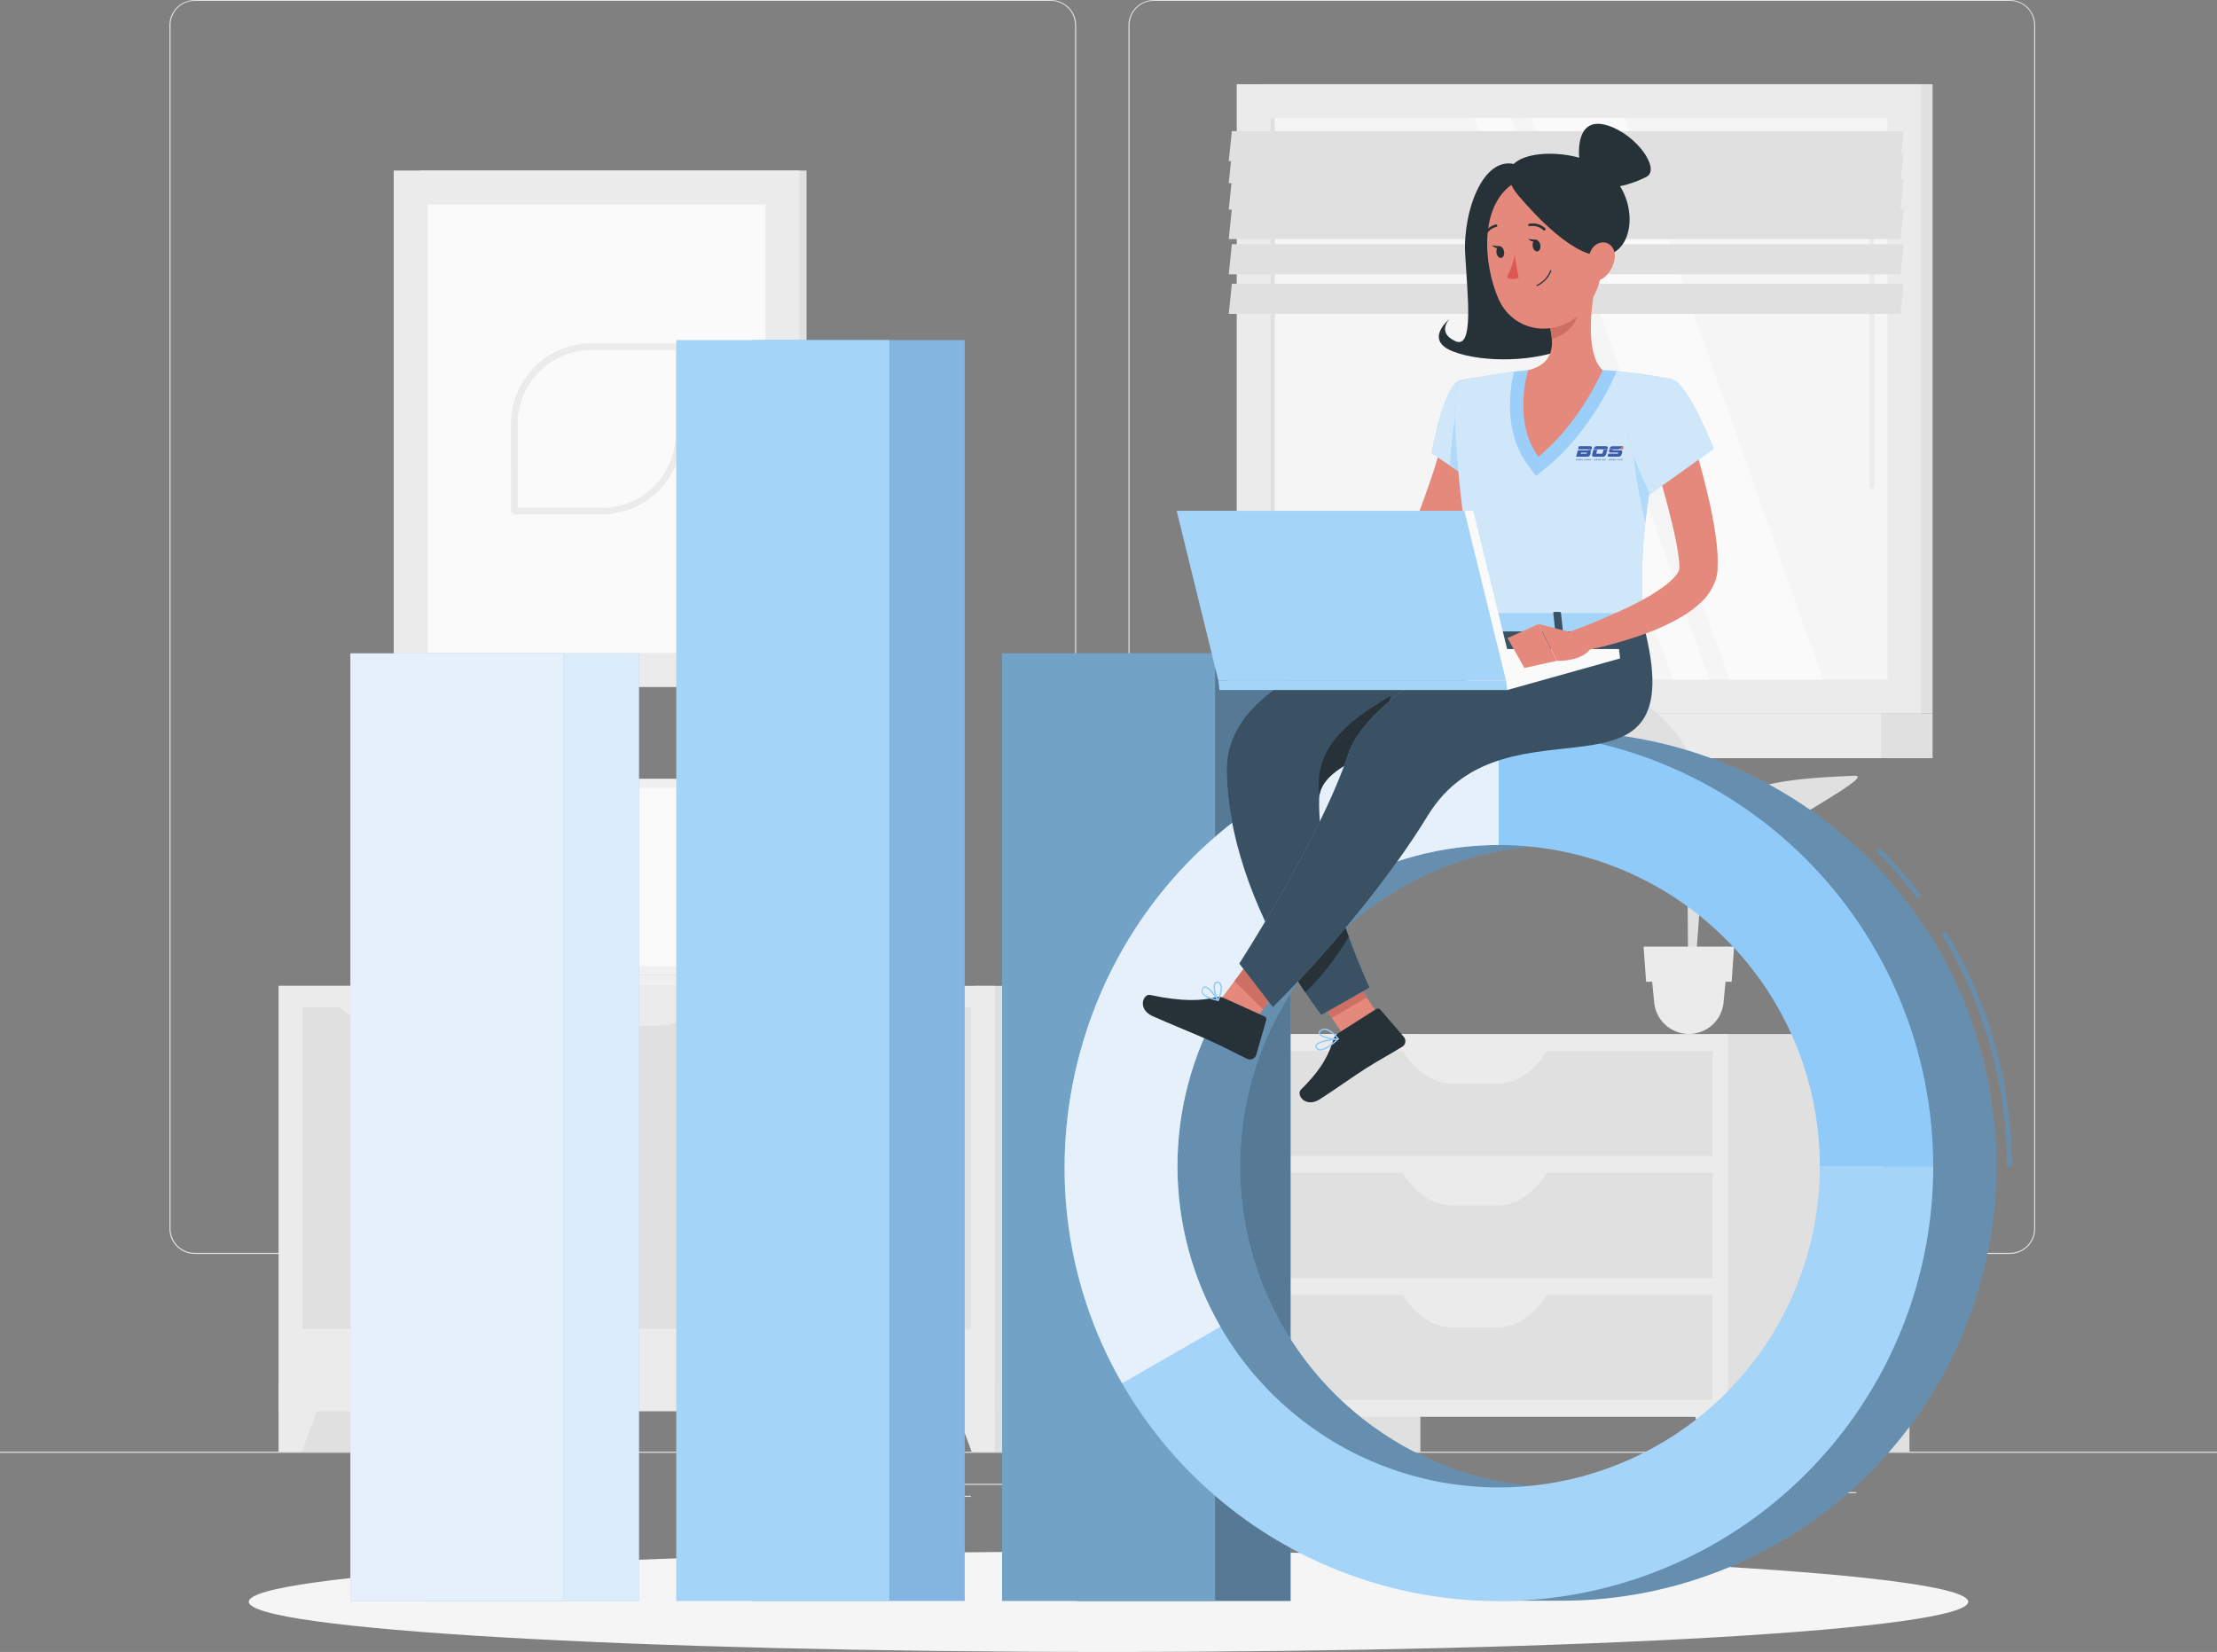 <svg width="467" height="348" viewBox="0 0 467 348" fill="none" xmlns="http://www.w3.org/2000/svg">
    <rect x="0" y="0" width="467" height="348" fill="#808080" stroke="none"/>
    <path d="M467 305.817H0V306.051H467V305.817Z" fill="#E0E0E0" />
    <path d="M112.93 316.55H100.601V316.783H112.93V316.55Z" fill="#E0E0E0" />
    <path d="M93.755 316.662H75.056V316.895H93.755V316.662Z" fill="#E0E0E0" />
    <path d="M204.537 315.092H155.978V315.326H204.537V315.092Z" fill="#E0E0E0" />
    <path d="M223.226 312.57H197.167V312.804H223.226V312.57Z" fill="#E0E0E0" />
    <path d="M374.001 319.959H313.198V320.193H374.001V319.959Z" fill="#E0E0E0" />
    <path d="M308.014 319.959H293.052V320.193H308.014V319.959Z" fill="#E0E0E0" />
    <path d="M391.037 314.317H364.297V314.55H391.037V314.317Z" fill="#E0E0E0" />
    <path
        d="M221.358 264.157H41.012C39.599 264.155 38.245 263.592 37.247 262.592C36.249 261.592 35.688 260.237 35.688 258.824V5.287C35.7 3.882 36.266 2.539 37.263 1.549C38.26 0.559 39.607 0.002 41.012 0H221.358C222.772 0 224.129 0.562 225.129 1.562C226.129 2.562 226.691 3.919 226.691 5.334V258.824C226.691 260.238 226.129 261.595 225.129 262.595C224.129 263.595 222.772 264.157 221.358 264.157ZM41.012 0.187C39.661 0.189 38.366 0.728 37.412 1.684C36.458 2.64 35.922 3.936 35.922 5.287V258.824C35.922 260.175 36.458 261.47 37.412 262.427C38.366 263.383 39.661 263.921 41.012 263.924H221.358C222.71 263.921 224.005 263.383 224.961 262.427C225.917 261.471 226.455 260.175 226.458 258.824V5.287C226.455 3.935 225.917 2.639 224.961 1.683C224.005 0.727 222.71 0.189 221.358 0.187H41.012Z"
        fill="#E0E0E0" />
    <path
        d="M423.391 264.157H243.036C241.622 264.155 240.267 263.592 239.267 262.592C238.268 261.593 237.705 260.237 237.703 258.824V5.287C237.717 3.881 238.285 2.538 239.284 1.548C240.282 0.559 241.63 0.002 243.036 0H423.391C424.794 0.005 426.139 0.563 427.134 1.552C428.129 2.542 428.693 3.884 428.706 5.287V258.824C428.706 260.235 428.146 261.589 427.15 262.588C426.154 263.588 424.802 264.152 423.391 264.157ZM243.036 0.187C241.684 0.189 240.388 0.727 239.433 1.683C238.477 2.639 237.939 3.935 237.936 5.287V258.824C237.939 260.175 238.477 261.471 239.433 262.427C240.388 263.383 241.684 263.921 243.036 263.924H423.391C424.743 263.921 426.039 263.383 426.994 262.427C427.95 261.471 428.488 260.175 428.491 258.824V5.287C428.488 3.935 427.95 2.639 426.994 1.683C426.039 0.727 424.743 0.189 423.391 0.187H243.036Z"
        fill="#E0E0E0" />
    <path d="M58.712 305.817H84.397L84.397 207.683H58.712L58.712 305.817Z" fill="#E0E0E0" />
    <path d="M63.596 305.817H58.721V291.937H68.715L63.596 305.817Z" fill="#EBEBEB" />
    <path d="M205.284 305.817H230.969V207.683H205.284V305.817Z" fill="#E0E0E0" />
    <path d="M58.711 297.298H209.534V207.683H58.711V297.298Z" fill="#EBEBEB" />
    <path d="M159.817 212.222V279.943H204.527V212.222H159.817Z" fill="#E0E0E0" />
    <path
        d="M177.749 216.108H186.594C188.495 216.109 190.377 215.722 192.124 214.972C193.871 214.222 195.447 213.125 196.756 211.746H167.587C168.897 213.125 170.473 214.222 172.22 214.972C173.967 215.722 175.848 216.109 177.749 216.108Z"
        fill="#EBEBEB" />
    <path d="M111.772 212.222V279.943H156.483V212.222H111.772Z" fill="#E0E0E0" />
    <path
        d="M129.256 216.108H138.101C140.001 216.107 141.88 215.72 143.626 214.97C145.371 214.22 146.946 213.123 148.254 211.746H119.094C120.403 213.125 121.98 214.222 123.727 214.972C125.474 215.722 127.355 216.109 129.256 216.108Z"
        fill="#EBEBEB" />
    <path d="M63.727 212.232L63.727 279.952H108.438V212.232H63.727Z" fill="#E0E0E0" />
    <path
        d="M81.258 216.108H90.103C92.004 216.109 93.885 215.722 95.632 214.972C97.379 214.222 98.956 213.125 100.265 211.746H71.049C72.364 213.13 73.948 214.231 75.703 214.981C77.459 215.731 79.349 216.115 81.258 216.108Z"
        fill="#EBEBEB" />
    <path d="M204.668 305.817H209.544V291.937H199.55L204.668 305.817Z" fill="#EBEBEB" />
    <path d="M265.592 150.284L407.093 150.284V17.738L265.592 17.738V150.284Z" fill="#E0E0E0" />
    <path d="M260.511 150.284L404.72 150.284V17.738L260.511 17.738V150.284Z" fill="#EBEBEB" />
    <path d="M265.592 159.718L407.093 159.718V150.274L265.592 150.274V159.718Z" fill="#E0E0E0" />
    <path d="M252.049 159.718L396.259 159.718V150.274L252.049 150.274V159.718Z" fill="#EBEBEB" />
    <path d="M397.613 143.166V24.856L267.628 24.856V143.166H397.613Z" fill="#F5F5F5" />
    <path d="M383.996 143.166L342.237 24.856H322.529L364.288 143.166H383.996Z" fill="#FAFAFA" />
    <path
        d="M394.316 103.029C394.18 103.029 394.049 102.975 393.953 102.878C393.856 102.782 393.802 102.651 393.802 102.515V29.48C393.805 29.345 393.86 29.217 393.956 29.122C394.052 29.028 394.181 28.975 394.316 28.975C394.45 28.975 394.578 29.028 394.673 29.123C394.767 29.218 394.82 29.346 394.82 29.48V102.515C394.82 102.65 394.768 102.779 394.673 102.875C394.579 102.971 394.451 103.026 394.316 103.029Z"
        fill="#EBEBEB" />
    <path d="M360.048 143.166L318.289 24.856H310.611L352.361 143.166H360.048Z" fill="#FAFAFA" />
    <path d="M268.524 143.166V24.856H267.618V143.166H268.524Z" fill="#E0E0E0" />
    <path d="M258.83 33.954H400.331L400.985 27.621H259.484L258.83 33.954Z" fill="#E0E0E0" />
    <path d="M258.83 38.596H400.331L400.985 32.254H259.484L258.83 38.596Z" fill="#E0E0E0" />
    <path d="M258.83 44.163H400.331L400.985 37.821H259.484L258.83 44.163Z" fill="#E0E0E0" />
    <path d="M258.83 50.356H400.331L400.985 44.023H259.484L258.83 50.356Z" fill="#E0E0E0" />
    <path d="M258.83 57.782H400.331L400.985 51.44H259.484L258.83 57.782Z" fill="#E0E0E0" />
    <path d="M258.83 66.123H400.331L400.985 59.79H259.484L258.83 66.123Z" fill="#E0E0E0" />
    <path d="M257.317 305.817H299.198V217.827H257.317V305.817Z" fill="#E0E0E0" />
    <path d="M261.52 305.817H257.317V293.833H265.938L261.52 305.817Z" fill="#EBEBEB" />
    <path d="M360.337 305.817H402.218V217.827H360.337V305.817Z" fill="#E0E0E0" />
    <path d="M257.317 298.466H364.008V217.827H257.317V298.466Z" fill="#EBEBEB" />
    <path d="M260.577 243.514H360.739V221.395H260.577V243.514Z" fill="#E0E0E0" />
    <path
        d="M305.932 228.27H315.393C319.503 228.27 323.426 225.542 326.256 220.722H295.06C297.89 225.542 301.822 228.27 305.932 228.27Z"
        fill="#EBEBEB" />
    <path d="M359.795 305.817H364.008V293.833H355.377L359.795 305.817Z" fill="#EBEBEB" />
    <path d="M260.577 269.201H360.739V247.082H260.577V269.201Z" fill="#E0E0E0" />
    <path
        d="M305.932 253.957H315.393C319.503 253.957 323.426 251.23 326.256 246.41H295.06C297.89 251.267 301.822 253.957 305.932 253.957Z"
        fill="#EBEBEB" />
    <path d="M260.577 294.889H360.739V272.77H260.577V294.889Z" fill="#E0E0E0" />
    <path
        d="M305.932 279.644H315.393C319.503 279.644 323.426 276.917 326.256 272.097H295.06C297.89 276.917 301.822 279.644 305.932 279.644Z"
        fill="#EBEBEB" />
    <path d="M88.581 144.689H169.895V35.925L88.581 35.925L88.581 144.689Z" fill="#E0E0E0" />
    <path d="M82.93 144.689H168.391V35.925L82.93 35.925L82.93 144.689Z" fill="#EBEBEB" />
    <path d="M161.237 137.533V43.089L90.094 43.089V137.533H161.237Z" fill="#FAFAFA" />
    <path
        d="M126.819 108.353H108.344C108.161 108.353 107.985 108.28 107.855 108.151C107.726 108.021 107.653 107.845 107.653 107.662V89.158C107.668 84.703 109.444 80.435 112.593 77.285C115.743 74.135 120.011 72.359 124.465 72.344H142.93C143.021 72.344 143.111 72.362 143.195 72.397C143.278 72.432 143.355 72.483 143.419 72.547C143.483 72.611 143.534 72.687 143.569 72.771C143.603 72.855 143.621 72.945 143.621 73.036V91.502C143.616 95.962 141.846 100.238 138.697 103.396C135.548 106.553 131.278 108.336 126.819 108.353ZM109.073 106.98H126.819C130.921 106.975 134.853 105.343 137.753 102.441C140.653 99.539 142.283 95.605 142.286 91.502V73.755H124.54C120.438 73.76 116.506 75.391 113.605 78.29C110.704 81.19 109.071 85.121 109.063 89.223L109.073 106.98Z"
        fill="#EBEBEB" />
    <path d="M199.876 164.089H129.929L119.786 205.404H189.733L199.876 164.089Z" fill="#E0E0E0" />
    <path d="M189.733 205.404L189.453 207.683H119.506L119.786 205.404H189.733Z" fill="#E0E0E0" />
    <path d="M197.718 164.089H127.771L117.637 205.404H187.584L197.718 164.089Z" fill="#F0F0F0" />
    <path d="M186.099 203.517L195.318 165.976H129.256L120.038 203.517H186.099Z" fill="#FAFAFA" />
    <path d="M169.353 205.404L169.073 207.683H92.046L92.335 205.404H169.353Z" fill="#F0F0F0" />
    <path
        d="M356.714 210.578H355.602C355.602 208.28 355.602 202.452 355.49 189.094C355.285 164.883 354.902 163.407 354.902 163.407L357.554 174.616C359.245 186.965 357.069 199.397 356.714 210.578Z"
        fill="#E0E0E0" />
    <path
        d="M361.664 170.45C367.51 164.668 378.915 163.912 390.571 163.417C395.148 163.22 377.794 172.01 369.089 178.595C362.336 183.705 358.208 184.91 355.966 190.43C355.751 183.266 356.629 175.429 361.664 170.45Z"
        fill="#E0E0E0" />
    <path
        d="M355.237 157.859C351.277 150.34 341.311 143.25 330.131 140.56C325.741 139.505 340.303 154.459 345.832 164.099C350.138 171.572 355.835 180.389 356.722 186.713C358.058 174.206 359.197 165.407 355.237 157.859Z"
        fill="#E0E0E0" />
    <path
        d="M355.752 217.818C357.627 217.818 359.43 217.102 360.794 215.815C362.157 214.528 362.976 212.768 363.084 210.896L363.728 204.255H347.766L348.42 210.896C348.527 212.768 349.347 214.528 350.71 215.815C352.073 217.102 353.877 217.818 355.752 217.818Z"
        fill="#EBEBEB" />
    <path d="M346.738 206.814H364.765L365.278 199.416H346.215L346.738 206.814Z" fill="#EBEBEB" />
    <path
        d="M233.5 348C333.515 348 414.593 343.266 414.593 337.426C414.593 331.586 333.515 326.852 233.5 326.852C133.485 326.852 52.407 331.586 52.407 337.426C52.407 343.266 133.485 348 233.5 348Z"
        fill="#F5F5F5" />
    <path d="M134.589 137.636H89.729V337.258H134.589V137.636Z" fill="#90CAF9" />
    <path opacity="0.7" d="M134.589 137.636H89.729V337.258H134.589V137.636Z" fill="#FAFAFA" />
    <path d="M203.219 71.653H158.359V337.249H203.219V71.653Z" fill="#90CAF9" />
    <path opacity="0.1" d="M203.219 71.653H158.359V337.249H203.219V71.653Z" fill="black" />
    <path d="M271.86 137.636H227V337.258H271.86V137.636Z" fill="#90CAF9" />
    <path opacity="0.4" d="M271.86 137.636H227V337.258H271.86V137.636Z" fill="black" />
    <path d="M118.674 137.636H73.814V337.258H118.674V137.636Z" fill="#90CAF9" />
    <path opacity="0.8" d="M118.674 137.636H73.814V337.258H118.674V137.636Z" fill="#FAFAFA" />
    <path d="M187.314 71.653H142.454V337.249H187.314V71.653Z" fill="#90CAF9" />
    <path opacity="0.2" d="M187.314 71.653H142.454V337.249H187.314V71.653Z" fill="#FAFAFA" />
    <path d="M255.944 137.636H211.083V337.258H255.944V137.636Z" fill="#90CAF9" />
    <path opacity="0.2" d="M255.944 137.636H211.083V337.258H255.944V137.636Z" fill="black" />
    <path
        d="M423.737 245.662H422.803C422.78 228.443 418.038 211.56 409.092 196.847L409.895 196.362C418.925 211.222 423.713 228.273 423.737 245.662ZM403.899 189.206C401.263 185.72 398.386 182.424 395.287 179.343L395.95 178.689C399.083 181.809 401.989 185.149 404.646 188.683L403.899 189.206Z"
        fill="#90CAF9" />
    <path opacity="0.3"
        d="M423.737 245.662H422.803C422.78 228.443 418.038 211.56 409.092 196.847L409.895 196.362C418.925 211.222 423.713 228.273 423.737 245.662ZM403.899 189.206C401.263 185.72 398.386 182.424 395.287 179.343L395.95 178.689C399.083 181.809 401.989 185.149 404.646 188.683L403.899 189.206Z"
        fill="black" />
    <path
        d="M393.644 180.949C376.472 163.782 353.188 154.134 328.908 154.123H315.692V155.103C304.233 156.776 293.194 160.604 283.161 166.387C239.655 191.486 224.515 247.951 249.611 291.432C256.523 303.413 266.06 313.671 277.505 321.436C288.95 329.202 302.006 334.273 315.692 336.268V337.202H328.927C347.038 337.21 364.744 331.846 379.805 321.787C394.866 311.728 406.605 297.426 413.535 280.693C420.466 263.959 422.277 245.545 418.74 227.782C415.202 210.018 406.475 193.704 393.662 180.903L393.644 180.949ZM328.908 313.364C315.523 313.366 302.438 309.398 291.308 301.963C280.177 294.528 271.501 283.959 266.377 271.593C261.253 259.227 259.91 245.618 262.519 232.489C265.128 219.36 271.571 207.299 281.033 197.831C290.496 188.364 302.553 181.916 315.68 179.301C328.808 176.687 342.415 178.024 354.783 183.143C367.15 188.263 377.722 196.935 385.161 208.063C392.6 219.192 396.573 232.276 396.576 245.662C396.6 254.557 394.866 263.369 391.474 271.592C388.082 279.814 383.098 287.286 376.811 293.577C370.523 299.868 363.054 304.855 354.833 308.25C346.613 311.646 337.802 313.384 328.908 313.364Z"
        fill="#90CAF9" />
    <path opacity="0.3"
        d="M393.644 180.949C376.472 163.782 353.188 154.134 328.908 154.123H315.692V155.103C304.233 156.776 293.194 160.604 283.161 166.387C239.655 191.486 224.515 247.951 249.611 291.432C256.523 303.413 266.06 313.671 277.505 321.436C288.95 329.202 302.006 334.273 315.692 336.268V337.202H328.927C347.038 337.21 364.744 331.846 379.805 321.787C394.866 311.728 406.605 297.426 413.535 280.693C420.466 263.959 422.277 245.545 418.74 227.782C415.202 210.018 406.475 193.704 393.662 180.903L393.644 180.949ZM328.908 313.364C315.523 313.366 302.438 309.398 291.308 301.963C280.177 294.528 271.501 283.959 266.377 271.593C261.253 259.227 259.91 245.618 262.519 232.489C265.128 219.36 271.571 207.299 281.033 197.831C290.496 188.364 302.553 181.916 315.68 179.301C328.808 176.687 342.415 178.024 354.783 183.143C367.15 188.263 377.722 196.935 385.161 208.063C392.6 219.192 396.573 232.276 396.576 245.662C396.6 254.557 394.866 263.369 391.474 271.592C388.082 279.814 383.098 287.286 376.811 293.577C370.523 299.868 363.054 304.855 354.833 308.25C346.613 311.646 337.802 313.384 328.908 313.364Z"
        fill="black" />
    <path
        d="M383.341 245.662H407.224C407.241 265.828 400.6 285.435 388.332 301.439C376.063 317.442 358.853 328.946 339.376 334.164C319.899 339.382 299.243 338.022 280.618 330.295C261.993 322.568 246.441 308.906 236.376 291.432L257.074 279.485C264.517 292.391 276.012 302.479 289.774 308.184C303.537 313.89 318.797 314.893 333.187 311.038C347.578 307.183 360.294 298.686 369.362 286.865C378.431 275.045 383.345 260.561 383.341 245.662Z"
        fill="#90CAF9" />
    <path opacity="0.2"
        d="M383.341 245.662H407.224C407.241 265.828 400.6 285.435 388.332 301.439C376.063 317.442 358.853 328.946 339.376 334.164C319.899 339.382 299.243 338.022 280.618 330.295C261.993 322.568 246.441 308.906 236.376 291.432L257.074 279.485C264.517 292.391 276.012 302.479 289.774 308.184C303.537 313.89 318.797 314.893 333.187 311.038C347.578 307.183 360.294 298.686 369.362 286.865C378.431 275.045 383.345 260.561 383.341 245.662Z"
        fill="#FAFAFA" />
    <path
        d="M315.692 154.123C339.964 154.137 363.237 163.786 380.399 180.95C397.561 198.114 407.21 221.389 407.224 245.662H383.342C383.332 227.722 376.202 210.519 363.517 197.834C350.832 185.148 333.631 178.017 315.692 178.007V154.123Z"
        fill="#90CAF9" />
    <path
        d="M315.692 154.123V178.007C303.814 178.003 292.144 181.127 281.856 187.065C271.569 193.003 263.025 201.545 257.086 211.832C251.147 222.12 248.02 233.79 248.021 245.669C248.023 257.548 251.151 269.218 257.093 279.504L236.377 291.432C211.28 247.932 226.411 191.486 269.907 166.368C283.832 158.343 299.621 154.12 315.692 154.123Z"
        fill="#90CAF9" />
    <path opacity="0.8"
        d="M315.692 154.123V178.007C303.814 178.003 292.144 181.127 281.856 187.065C271.569 193.003 263.025 201.545 257.086 211.832C251.147 222.12 248.02 233.79 248.021 245.669C248.023 257.548 251.151 269.218 257.093 279.504L236.377 291.432C211.28 247.932 226.411 191.486 269.907 166.368C283.832 158.343 299.621 154.12 315.692 154.123Z"
        fill="#FAFAFA" />
    <path d="M293.248 218.041L285.907 222.338L274.839 206.001L282.181 201.704L293.248 218.041Z" fill="#E4897B" />
    <path
        d="M281.825 217.696L289.876 212.568C290.013 212.476 290.179 212.437 290.343 212.459C290.507 212.482 290.656 212.564 290.763 212.689L295.742 218.481C295.861 218.631 295.947 218.805 295.995 218.99C296.042 219.176 296.051 219.37 296.019 219.559C295.987 219.748 295.916 219.929 295.811 220.089C295.705 220.249 295.567 220.385 295.405 220.489C292.603 222.226 291.109 222.927 287.569 225.159C285.384 226.542 281.031 229.643 278.014 231.567C274.997 233.491 272.952 230.633 274.035 229.54C278.883 224.748 280.032 221.675 280.91 218.873C281.072 218.388 281.395 217.972 281.825 217.696Z"
        fill="#263238" />
    <path
        d="M278.136 221.292H277.921C277.75 221.262 277.588 221.191 277.45 221.086C277.312 220.98 277.201 220.843 277.127 220.685C277.077 220.597 277.05 220.497 277.05 220.396C277.05 220.294 277.077 220.194 277.127 220.106C277.688 219.088 281.443 218.733 281.872 218.696C281.902 218.692 281.931 218.698 281.957 218.713C281.982 218.728 282.002 218.752 282.012 218.78C282.03 218.802 282.039 218.83 282.039 218.859C282.039 218.888 282.03 218.916 282.012 218.938C281.041 219.835 279.332 221.292 278.136 221.292ZM281.48 219.013C280.172 219.163 277.744 219.564 277.38 220.237C277.352 220.283 277.337 220.337 277.337 220.391C277.337 220.445 277.352 220.498 277.38 220.545C277.432 220.663 277.513 220.766 277.616 220.845C277.719 220.923 277.84 220.974 277.968 220.993C278.687 221.115 279.985 220.377 281.48 219.013Z"
        fill="#90CAF9" />
    <path
        d="M281.405 219.004C280.163 219.004 278.136 218.555 277.809 217.799C277.725 217.603 277.706 217.304 278.117 216.986C278.267 216.863 278.441 216.773 278.627 216.722C278.814 216.67 279.009 216.658 279.201 216.687C280.555 216.865 281.937 218.667 282.003 218.742C282.016 218.763 282.023 218.787 282.023 218.812C282.023 218.837 282.016 218.861 282.003 218.882C281.996 218.905 281.982 218.925 281.964 218.94C281.946 218.955 281.923 218.964 281.9 218.966C281.736 218.993 281.571 219.006 281.405 219.004ZM278.995 216.958C278.739 216.958 278.491 217.047 278.295 217.21C277.968 217.463 278.043 217.631 278.071 217.687C278.323 218.275 280.378 218.789 281.61 218.714C280.996 217.891 280.141 217.281 279.163 216.967L278.995 216.958Z"
        fill="#90CAF9" />
    <path
        d="M313.46 91.073C313.32 91.81 313.208 92.334 313.068 92.941L312.629 94.669C312.32 95.818 311.993 96.939 311.695 98.059C310.985 100.292 310.2 102.478 309.369 104.598C308.538 106.718 307.622 108.895 306.679 110.996C306.212 112.052 305.745 113.089 305.203 114.126L304.82 114.91L304.606 115.34C304.503 115.555 304.391 115.769 304.269 115.975C303.817 116.745 303.267 117.455 302.635 118.086C301.538 119.155 300.276 120.041 298.899 120.711C297.696 121.3 296.447 121.787 295.163 122.168C292.81 122.851 290.399 123.32 287.962 123.569C283.304 124.053 278.609 124.053 273.952 123.569L274.026 119.179C276.156 118.945 278.379 118.702 280.564 118.338C282.75 117.974 284.851 117.61 286.925 117.124C288.933 116.659 290.901 116.034 292.809 115.256C294.373 114.713 295.792 113.818 296.956 112.64C297.107 112.464 297.23 112.266 297.32 112.052L297.797 110.828C298.208 109.81 298.591 108.783 298.974 107.755C299.758 105.709 300.468 103.636 301.187 101.581C301.906 99.526 302.56 97.443 303.158 95.369C303.475 94.332 303.774 93.305 304.092 92.277L304.493 90.736L304.839 89.316L313.46 91.073Z"
        fill="#E4897B" />
    <path
        d="M307.529 80.153C304.026 81.087 301.57 95.463 301.57 95.463L311.227 102.001C311.227 102.001 320.483 87.458 317.765 83.609C314.982 79.621 312.638 78.855 307.529 80.153Z"
        fill="#90CAF9" />
    <path opacity="0.6"
        d="M307.529 80.153C304.026 81.087 301.57 95.463 301.57 95.463L311.227 102.001C311.227 102.001 320.483 87.458 317.765 83.609C314.982 79.621 312.638 78.855 307.529 80.153Z"
        fill="#FAFAFA" />
    <path
        d="M307.211 85.393L314.683 87.13L315.402 94.463C314.13 97.055 312.727 99.58 311.199 102.029L305.417 98.078C305.623 94.678 306.258 87.672 307.211 85.393Z"
        fill="#90CAF9" />
    <path opacity="0.3"
        d="M307.211 85.393L314.683 87.13L315.402 94.463C314.13 97.055 312.727 99.58 311.199 102.029L305.417 98.078C305.623 94.678 306.258 87.672 307.211 85.393Z"
        fill="#FAFAFA" />
    <path
        d="M275.259 119.169L269.235 113.023L268.441 121.635C268.441 121.635 272.961 124.69 276.09 123.046L275.259 119.169Z"
        fill="#E4897B" />
    <path d="M262.145 112.145L261.865 119.394L268.441 121.673L269.225 113.061L262.145 112.145Z" fill="#E4897B" />
    <path d="M260.297 220.367L254.263 214.38L266.172 198.472L272.205 204.451L260.297 220.367Z" fill="#E4897B" />
    <path
        d="M257.644 210.167L266.349 214.109C266.501 214.172 266.624 214.289 266.693 214.438C266.762 214.587 266.773 214.756 266.723 214.912L264.603 222.245C264.542 222.428 264.444 222.596 264.315 222.738C264.186 222.881 264.028 222.994 263.852 223.072C263.675 223.149 263.485 223.189 263.293 223.188C263.1 223.187 262.91 223.146 262.735 223.067C259.727 221.638 258.345 220.797 254.515 219.069C252.162 218.004 246.016 215.51 242.766 214.044C239.515 212.577 240.795 209.28 242.28 209.597C248.949 211.045 253.32 210.849 256.141 210.055C256.64 209.918 257.171 209.957 257.644 210.167Z"
        fill="#263238" />
    <path d="M274.848 206.001L280.554 214.427L287.896 210.13L282.189 201.714L274.848 206.001Z" fill="#CE6F64" />
    <path d="M272.205 204.451L266.162 198.472L260.026 206.674L266.069 212.661L272.205 204.451Z" fill="#CE6F64" />
    <path
        d="M346.113 131.471H311.555C303.438 81.582 307.492 80.162 307.492 80.162C307.492 80.162 313.049 79.023 318.868 78.294C319.867 78.173 320.867 78.061 321.857 77.967C327.077 77.593 332.318 77.593 337.538 77.967C338.529 78.014 339.519 78.088 340.49 78.173C344.42 78.529 348.327 79.106 352.193 79.901C345.515 108.754 345.58 117.413 346.113 131.471Z"
        fill="#90CAF9" />
    <path opacity="0.6"
        d="M346.113 131.471H311.555C303.438 81.582 307.492 80.162 307.492 80.162C307.492 80.162 313.049 79.023 318.868 78.294C319.867 78.173 320.867 78.061 321.857 77.967C327.077 77.593 332.318 77.593 337.538 77.967C338.529 78.014 339.519 78.088 340.49 78.173C344.42 78.529 348.327 79.106 352.193 79.901C345.515 108.754 345.58 117.413 346.113 131.471Z"
        fill="#FAFAFA" />
    <path
        d="M340.527 78.182L340.154 79.06C339.957 79.546 335.147 90.849 325.826 98.396L323.547 100.264L321.801 97.901C316.561 90.802 318.13 81.573 318.905 78.332C319.904 78.21 320.904 78.098 321.894 78.005C327.115 77.631 332.355 77.631 337.576 78.005C338.566 78.024 339.556 78.098 340.527 78.182Z"
        fill="#90CAF9" />
    <path opacity="0.1"
        d="M340.527 78.182L340.154 79.06C339.957 79.546 335.147 90.849 325.826 98.396L323.547 100.264L321.801 97.901C316.561 90.802 318.13 81.573 318.905 78.332C319.904 78.21 320.904 78.098 321.894 78.005C327.115 77.631 332.355 77.631 337.576 78.005C338.566 78.024 339.556 78.098 340.527 78.182Z"
        fill="#FAFAFA" />
    <path
        d="M320.203 34.971C312.656 31.599 308.117 44.424 308.631 53.504C309.145 62.583 310.499 73.717 306.52 71.849C302.541 69.981 305.362 67.178 305.362 67.178C305.362 67.178 299.758 71.615 306.118 74.053C312.479 76.491 323.79 76.258 330.402 73.119C334.185 67.412 332.56 46.078 332.56 46.078L320.203 34.971Z"
        fill="#263238" />
    <path
        d="M336.016 60.322C335.035 65.367 334.045 74.614 337.576 77.977C337.576 77.977 332.906 89.027 324.061 96.21C318.513 88.69 321.894 77.977 321.894 77.977C327.498 76.632 327.376 72.456 326.396 68.542L336.016 60.322Z"
        fill="#E4897B" />
    <path
        d="M332.093 63.676L326.396 68.533C326.643 69.45 326.806 70.388 326.882 71.335C329.03 71.027 331.981 68.664 332.215 66.413C332.343 65.501 332.302 64.573 332.093 63.676Z"
        fill="#CE6F64" />
    <path
        d="M336.614 47.031C337.548 55.437 338.174 58.94 334.746 63.937C329.59 71.466 319.083 70.831 315.627 62.91C312.517 55.783 311.443 43.294 318.971 38.521C320.625 37.464 322.522 36.847 324.482 36.73C326.442 36.613 328.399 36.999 330.167 37.852C331.935 38.705 333.456 39.996 334.585 41.602C335.713 43.209 336.412 45.078 336.614 47.031Z"
        fill="#E4897B" />
    <path
        d="M319.904 41.258C322.921 44.798 332.046 55.101 338.416 53.766C344.954 52.392 345.178 40.221 337.295 35.187C329.412 30.152 311.806 31.759 319.904 41.258Z"
        fill="#263238" />
    <path
        d="M338.799 26.481C332.794 24.491 332.261 30.357 332.728 34.01L340.107 39.437C342.465 39.065 344.748 38.317 346.869 37.223C349.764 35.569 344.805 28.471 338.799 26.481Z"
        fill="#263238" />
    <path
        d="M340.154 54.233C339.98 55.849 339.203 57.34 337.977 58.408C336.334 59.8 334.699 58.567 334.466 56.54C334.26 54.728 334.867 51.869 336.847 51.206C338.827 50.543 340.34 52.252 340.154 54.233Z"
        fill="#E4897B" />
    <path
        d="M277.874 168.134C277.622 175.719 279.938 184.947 282.479 192.644C283.021 194.288 283.572 195.867 284.113 197.314C286.43 203.629 288.503 208.028 288.503 208.028L278.332 213.82C278.332 213.82 276.95 212.082 274.914 209.028C273.98 207.683 272.989 206.067 271.897 204.236C266.199 194.708 258.746 179.137 258.391 162.567C257.831 136.637 311.573 131.471 311.573 131.471H336.987L329.87 151.694C329.87 151.694 278.332 154.338 277.874 168.134Z"
        fill="#90CAF9" />
    <path opacity="0.6"
        d="M277.874 168.134C277.622 175.719 279.938 184.947 282.479 192.644C283.021 194.288 283.572 195.867 284.113 197.314C286.43 203.629 288.503 208.028 288.503 208.028L278.332 213.82C278.332 213.82 276.95 212.082 274.914 209.028C273.98 207.683 272.989 206.067 271.897 204.236C266.199 194.708 258.746 179.137 258.391 162.567C257.831 136.637 311.573 131.471 311.573 131.471H336.987L329.87 151.694C329.87 151.694 278.332 154.338 277.874 168.134Z"
        fill="black" />
    <path
        d="M284.113 197.361C282.787 199.566 279.2 205.18 274.932 209.028C273.998 207.683 273.008 206.067 271.915 204.236L282.479 192.672C283.002 194.288 283.571 195.895 284.113 197.361Z"
        fill="#263238" />
    <path
        d="M292.865 146.65L291.782 157.672C284.31 160.026 278.482 163.277 277.912 167.63C276.642 157.859 283.441 152.124 292.865 146.65Z"
        fill="#263238" />
    <path
        d="M320.708 131.462C320.708 131.462 288.896 144.446 284.048 158.793C277.865 177.101 261.053 202.975 261.053 202.975L268.114 212.166C268.114 212.166 287.523 193.354 300.748 171.814C317.317 144.726 357.237 173.337 346.159 131.462H320.708Z"
        fill="#90CAF9" />
    <path opacity="0.6"
        d="M320.708 131.462C320.708 131.462 288.896 144.446 284.048 158.793C277.865 177.101 261.053 202.975 261.053 202.975L268.114 212.166C268.114 212.166 287.523 193.354 300.748 171.814C317.317 144.726 357.237 173.337 346.159 131.462H320.708Z"
        fill="black" />
    <path
        d="M324.453 51.598C324.575 52.271 324.313 52.887 323.874 52.962C323.435 53.037 322.94 52.56 322.856 51.878C322.772 51.196 322.996 50.599 323.435 50.515C323.874 50.431 324.332 50.926 324.453 51.598Z"
        fill="#263238" />
    <path
        d="M316.822 52.962C316.943 53.634 316.682 54.251 316.243 54.325C315.804 54.4 315.309 53.924 315.225 53.251C315.141 52.579 315.365 51.962 315.804 51.878C316.243 51.794 316.701 52.308 316.822 52.962Z"
        fill="#263238" />
    <path d="M316.009 51.888L314.3 51.71C314.3 51.71 315.365 52.822 316.009 51.888Z" fill="#263238" />
    <path
        d="M319.045 53.765C318.719 55.411 318.169 57.005 317.41 58.501C317.801 58.682 318.226 58.776 318.657 58.776C319.088 58.776 319.513 58.682 319.904 58.501L319.045 53.765Z"
        fill="#DE5753" />
    <path
        d="M323.79 60.276C323.764 60.274 323.739 60.266 323.717 60.251C323.696 60.236 323.679 60.216 323.669 60.192C323.656 60.159 323.657 60.124 323.671 60.092C323.685 60.061 323.711 60.036 323.743 60.023C325.021 59.403 326.021 58.327 326.545 57.006C326.551 56.991 326.559 56.977 326.57 56.964C326.581 56.952 326.594 56.942 326.609 56.935C326.624 56.928 326.64 56.924 326.656 56.924C326.673 56.923 326.689 56.926 326.704 56.932C326.737 56.944 326.763 56.968 326.779 57C326.794 57.031 326.798 57.066 326.788 57.1C326.233 58.495 325.168 59.628 323.809 60.266L323.79 60.276Z"
        fill="#263238" />
    <path
        d="M325.303 48.572C325.238 48.573 325.174 48.55 325.125 48.507C324.744 48.146 324.283 47.88 323.781 47.73C323.278 47.579 322.747 47.547 322.23 47.638C322.198 47.648 322.163 47.651 322.13 47.647C322.096 47.644 322.063 47.633 322.034 47.617C322.004 47.6 321.978 47.578 321.957 47.551C321.936 47.524 321.921 47.493 321.913 47.46C321.895 47.395 321.904 47.325 321.937 47.266C321.97 47.206 322.025 47.162 322.09 47.143C322.692 47.016 323.315 47.034 323.908 47.196C324.501 47.359 325.046 47.661 325.499 48.077C325.546 48.126 325.573 48.191 325.573 48.259C325.573 48.327 325.546 48.392 325.499 48.441C325.48 48.477 325.451 48.508 325.417 48.531C325.383 48.554 325.344 48.568 325.303 48.572Z"
        fill="#263238" />
    <path
        d="M312.657 49.926H312.563C312.5 49.897 312.45 49.846 312.424 49.781C312.398 49.717 312.398 49.645 312.423 49.581C312.656 49.011 313.021 48.505 313.489 48.105C313.957 47.705 314.514 47.423 315.113 47.283C315.18 47.272 315.248 47.287 315.304 47.327C315.359 47.366 315.396 47.426 315.407 47.493C315.418 47.56 315.402 47.628 315.363 47.684C315.324 47.739 315.264 47.776 315.197 47.787C314.684 47.916 314.208 48.164 313.809 48.511C313.41 48.859 313.098 49.295 312.899 49.786C312.876 49.83 312.841 49.867 312.798 49.891C312.755 49.916 312.706 49.928 312.657 49.926Z"
        fill="#263238" />
    <path
        d="M256.588 210.868C255.486 210.653 253.58 210.149 253.16 209.177C253.092 209.004 253.068 208.816 253.093 208.631C253.118 208.446 253.189 208.271 253.3 208.122C253.353 208.023 253.431 207.941 253.526 207.883C253.621 207.826 253.731 207.795 253.842 207.795C254.897 207.795 256.551 210.354 256.728 210.653C256.743 210.675 256.751 210.701 256.751 210.728C256.751 210.754 256.743 210.781 256.728 210.802C256.712 210.824 256.691 210.842 256.666 210.853C256.642 210.865 256.615 210.87 256.588 210.868ZM253.786 208.066C253.723 208.066 253.661 208.084 253.606 208.117C253.552 208.15 253.508 208.197 253.478 208.252C253.394 208.365 253.341 208.497 253.321 208.635C253.301 208.774 253.317 208.915 253.366 209.046C253.618 209.616 254.683 210.149 256.252 210.494C255.654 209.626 254.468 208.066 253.786 208.066Z"
        fill="#90CAF9" />
    <path
        d="M256.588 210.868C256.567 210.867 256.546 210.862 256.526 210.852C256.507 210.842 256.49 210.829 256.476 210.812C255.869 209.98 255.327 207.757 255.851 207.019C255.937 206.899 256.062 206.813 256.206 206.775C256.349 206.738 256.501 206.751 256.635 206.814C256.776 206.852 256.906 206.923 257.015 207.02C257.123 207.117 257.208 207.239 257.261 207.374C257.756 208.477 256.766 210.69 256.719 210.784C256.709 210.806 256.693 210.825 256.674 210.84C256.654 210.854 256.631 210.864 256.607 210.868H256.588ZM256.346 207.047C256.292 207.045 256.239 207.057 256.192 207.082C256.144 207.106 256.104 207.143 256.075 207.188C255.682 207.739 256.075 209.551 256.57 210.419C256.803 209.812 257.354 208.28 256.999 207.496C256.96 207.397 256.898 207.308 256.819 207.237C256.739 207.165 256.645 207.113 256.542 207.085C256.479 207.061 256.413 207.048 256.346 207.047Z"
        fill="#90CAF9" />
    <path d="M323.64 50.524L321.931 50.346C321.931 50.346 322.996 51.458 323.64 50.524Z" fill="#263238" />
    <path
        d="M346.635 129.444L346.906 132.527C347.028 132.77 346.747 133.012 346.346 133.012H311.414C311.106 133.012 310.844 132.863 310.826 132.667L310.518 129.575C310.518 129.36 310.77 129.183 311.106 129.183H346.066C346.175 129.173 346.285 129.192 346.385 129.238C346.485 129.284 346.571 129.355 346.635 129.444Z"
        fill="#90CAF9" />
    <path opacity="0.2"
        d="M346.635 129.444L346.906 132.527C347.028 132.77 346.747 133.012 346.346 133.012H311.414C311.106 133.012 310.844 132.863 310.826 132.667L310.518 129.575C310.518 129.36 310.77 129.183 311.106 129.183H346.066C346.175 129.173 346.285 129.192 346.385 129.238C346.485 129.284 346.571 129.355 346.635 129.444Z"
        fill="#FAFAFA" />
    <path
        d="M341.937 133.349H342.871C343.058 133.349 343.198 133.255 343.189 133.134L342.75 129.117C342.75 129.005 342.573 128.903 342.386 128.903H341.452C341.265 128.903 341.125 129.005 341.134 129.117L341.573 133.134C341.583 133.255 341.751 133.349 341.937 133.349Z"
        fill="#90CAF9" />
    <path opacity="0.6"
        d="M341.937 133.349H342.871C343.058 133.349 343.198 133.255 343.189 133.134L342.75 129.117C342.75 129.005 342.573 128.903 342.386 128.903H341.452C341.265 128.903 341.125 129.005 341.134 129.117L341.573 133.134C341.583 133.255 341.751 133.349 341.937 133.349Z"
        fill="black" />
    <path
        d="M314.048 133.349H314.982C315.169 133.349 315.319 133.255 315.3 133.134L314.861 129.117C314.861 129.005 314.683 128.903 314.497 128.903H313.563C313.376 128.903 313.236 129.005 313.245 129.117L313.684 133.134C313.703 133.255 313.824 133.349 314.048 133.349Z"
        fill="#90CAF9" />
    <path opacity="0.6"
        d="M314.048 133.349H314.982C315.169 133.349 315.319 133.255 315.3 133.134L314.861 129.117C314.861 129.005 314.683 128.903 314.497 128.903H313.563C313.376 128.903 313.236 129.005 313.245 129.117L313.684 133.134C313.703 133.255 313.824 133.349 314.048 133.349Z"
        fill="black" />
    <path
        d="M327.993 133.349H328.927C329.113 133.349 329.254 133.255 329.244 133.134L328.805 129.117C328.805 129.005 328.628 128.903 328.441 128.903H327.507C327.32 128.903 327.18 129.005 327.189 129.117L327.628 133.134C327.647 133.255 327.834 133.349 327.993 133.349Z"
        fill="#90CAF9" />
    <path opacity="0.6"
        d="M327.993 133.349H328.927C329.113 133.349 329.254 133.255 329.244 133.134L328.805 129.117C328.805 129.005 328.628 128.903 328.441 128.903H327.507C327.32 128.903 327.18 129.005 327.189 129.117L327.628 133.134C327.647 133.255 327.834 133.349 327.993 133.349Z"
        fill="black" />
    <path
        d="M344.113 93.295L348.568 97.088C347.634 102.132 346.98 106.335 346.569 110.071C345.738 106.326 343.618 96.21 344.113 93.295Z"
        fill="#90CAF9" />
    <path opacity="0.3"
        d="M344.113 93.295L348.568 97.088C347.634 102.132 346.98 106.335 346.569 110.071C345.738 106.326 343.618 96.21 344.113 93.295Z"
        fill="#FAFAFA" />
    <path d="M249.724 107.605H310.322L319.101 143.381H258.513L249.724 107.605Z" fill="#FAFAFA" />
    <path d="M280.424 136.721L317.485 145.361L341.265 138.701L341.022 136.721H280.424Z" fill="#FAFAFA" />
    <path d="M247.865 107.605H308.454L317.233 143.381H256.645L247.865 107.605Z" fill="#90CAF9" />
    <g clip-path="url(#clip0_7_351)">
        <path
            d="M332.001 96.86V96.824H332.127V96.86H332.001ZM332.032 96.99V96.695H332.143C332.192 96.695 332.228 96.707 332.252 96.732C332.275 96.756 332.287 96.793 332.287 96.842C332.287 96.89 332.275 96.927 332.252 96.952C332.228 96.977 332.192 96.99 332.143 96.99H332.032V96.99ZM332.092 96.941H332.136C332.166 96.941 332.188 96.933 332.203 96.918C332.218 96.901 332.225 96.876 332.225 96.842C332.225 96.807 332.218 96.782 332.203 96.766C332.188 96.75 332.166 96.742 332.136 96.742H332.092V96.941Z"
            fill="#3E5BA9" />
        <path
            d="M332.532 96.995C332.503 96.995 332.477 96.99 332.456 96.978C332.435 96.967 332.419 96.951 332.408 96.928C332.397 96.906 332.391 96.877 332.391 96.842C332.391 96.792 332.403 96.754 332.428 96.728C332.452 96.702 332.487 96.689 332.532 96.689C332.561 96.689 332.586 96.695 332.607 96.706C332.628 96.717 332.645 96.734 332.656 96.756C332.667 96.778 332.673 96.807 332.673 96.842C332.673 96.892 332.66 96.93 332.636 96.956C332.612 96.982 332.577 96.995 332.532 96.995ZM332.448 96.635L332.407 96.585H332.458L332.48 96.635H332.448ZM332.532 96.945C332.549 96.945 332.564 96.941 332.575 96.934C332.587 96.927 332.596 96.916 332.602 96.901C332.608 96.886 332.611 96.866 332.611 96.842C332.611 96.817 332.608 96.797 332.602 96.782C332.596 96.767 332.587 96.757 332.575 96.75C332.564 96.743 332.549 96.739 332.532 96.739C332.515 96.739 332.5 96.743 332.488 96.75C332.477 96.757 332.468 96.768 332.462 96.782C332.456 96.797 332.453 96.817 332.453 96.842C332.453 96.867 332.456 96.887 332.462 96.901C332.468 96.916 332.477 96.927 332.488 96.934C332.5 96.941 332.515 96.945 332.532 96.945ZM332.475 96.665L332.513 96.612H332.559L332.597 96.665H332.56L332.536 96.638L332.513 96.665H332.475Z"
            fill="#3E5BA9" />
        <path
            d="M332.789 96.99V96.695H332.843L333.004 96.915L332.987 96.95V96.694H333.043V96.99H332.994L332.829 96.768L332.845 96.741V96.99H332.789V96.99Z"
            fill="#3E5BA9" />
        <path
            d="M333.302 96.995C333.272 96.995 333.247 96.99 333.226 96.979C333.204 96.968 333.188 96.952 333.177 96.929C333.165 96.907 333.16 96.877 333.16 96.842C333.16 96.806 333.165 96.778 333.177 96.755C333.188 96.732 333.204 96.715 333.226 96.704C333.247 96.694 333.272 96.688 333.301 96.688C333.32 96.688 333.337 96.69 333.354 96.694C333.371 96.697 333.388 96.702 333.404 96.709V96.765C333.387 96.757 333.371 96.75 333.356 96.745C333.341 96.739 333.325 96.737 333.309 96.737C333.29 96.737 333.274 96.74 333.261 96.747C333.248 96.754 333.238 96.765 333.231 96.78C333.224 96.796 333.221 96.816 333.221 96.842C333.221 96.867 333.224 96.887 333.231 96.903C333.238 96.918 333.248 96.929 333.261 96.936C333.273 96.944 333.289 96.947 333.307 96.947C333.316 96.947 333.325 96.946 333.333 96.945C333.341 96.944 333.349 96.942 333.356 96.939V96.877H333.3V96.829H333.416V96.966C333.398 96.975 333.38 96.983 333.361 96.988C333.341 96.992 333.321 96.995 333.302 96.995Z"
            fill="#3E5BA9" />
        <path
            d="M333.729 96.99V96.695H333.79V96.818H333.912V96.695H333.972V96.99H333.912V96.868H333.79V96.99H333.729Z"
            fill="#3E5BA9" />
        <path
            d="M334.074 96.99L334.188 96.695H334.253L334.361 96.99H334.299L334.202 96.715L334.228 96.712L334.132 96.99H334.074ZM334.134 96.918L334.149 96.871H334.286L334.291 96.918H334.134ZM334.204 96.672L334.163 96.622H334.215L334.236 96.672H334.204Z"
            fill="#3E5BA9" />
        <path
            d="M334.463 96.99V96.695H334.517L334.678 96.915L334.661 96.95V96.694H334.717V96.99H334.668L334.503 96.768L334.519 96.741V96.99H334.463V96.99Z"
            fill="#3E5BA9" />
        <path
            d="M334.845 96.99V96.695H334.905V96.818H335.028V96.695H335.088V96.99H335.028V96.868H334.905V96.99H334.845Z"
            fill="#3E5BA9" />
        <path d="M335.404 96.876V96.834H335.539V96.876H335.404Z" fill="#3E5BA9" />
        <path
            d="M335.826 96.86V96.824H335.952V96.86H335.826ZM335.856 96.99V96.695H335.967C336.016 96.695 336.052 96.707 336.076 96.732C336.099 96.756 336.111 96.793 336.111 96.842C336.111 96.89 336.099 96.927 336.076 96.952C336.052 96.977 336.016 96.99 335.967 96.99H335.856V96.99ZM335.916 96.941H335.96C335.99 96.941 336.012 96.933 336.027 96.918C336.042 96.901 336.049 96.876 336.049 96.842C336.049 96.807 336.042 96.782 336.027 96.766C336.012 96.75 335.99 96.742 335.96 96.742H335.916V96.941Z"
            fill="#3E5BA9" />
        <path
            d="M336.356 96.995C336.327 96.995 336.302 96.99 336.281 96.978C336.259 96.967 336.243 96.951 336.232 96.928C336.221 96.906 336.215 96.877 336.215 96.842C336.215 96.792 336.228 96.754 336.252 96.728C336.276 96.702 336.311 96.689 336.356 96.689C336.385 96.689 336.41 96.695 336.432 96.706C336.453 96.717 336.469 96.734 336.48 96.756C336.491 96.778 336.497 96.807 336.497 96.842C336.497 96.892 336.485 96.93 336.46 96.956C336.436 96.982 336.401 96.995 336.356 96.995ZM336.272 96.635L336.231 96.585H336.282L336.304 96.635H336.272ZM336.356 96.945C336.373 96.945 336.388 96.941 336.4 96.934C336.411 96.927 336.42 96.916 336.426 96.901C336.432 96.886 336.435 96.866 336.435 96.842C336.435 96.817 336.432 96.797 336.426 96.782C336.42 96.767 336.411 96.757 336.4 96.75C336.388 96.743 336.373 96.739 336.356 96.739C336.339 96.739 336.324 96.743 336.312 96.75C336.301 96.757 336.292 96.768 336.286 96.782C336.28 96.797 336.277 96.817 336.277 96.842C336.277 96.867 336.28 96.887 336.286 96.901C336.292 96.916 336.301 96.927 336.312 96.934C336.324 96.941 336.338 96.945 336.356 96.945ZM336.299 96.665L336.337 96.612H336.383L336.421 96.665H336.384L336.36 96.638L336.337 96.665H336.299Z"
            fill="#3E5BA9" />
        <path
            d="M336.613 96.99V96.695H336.667L336.828 96.915L336.811 96.95V96.695H336.867V96.99H336.818L336.654 96.768L336.67 96.741V96.99H336.613Z"
            fill="#3E5BA9" />
        <path
            d="M337.126 96.995C337.096 96.995 337.071 96.99 337.05 96.979C337.029 96.968 337.012 96.952 337.001 96.929C336.99 96.907 336.984 96.877 336.984 96.842C336.984 96.806 336.99 96.778 337.001 96.755C337.012 96.732 337.029 96.715 337.05 96.704C337.071 96.694 337.096 96.688 337.126 96.688C337.144 96.688 337.161 96.69 337.178 96.694C337.196 96.697 337.212 96.702 337.228 96.709V96.765C337.211 96.757 337.195 96.75 337.18 96.745C337.165 96.739 337.15 96.737 337.133 96.737C337.114 96.737 337.098 96.74 337.085 96.747C337.072 96.754 337.062 96.765 337.055 96.78C337.048 96.796 337.045 96.816 337.045 96.842C337.045 96.867 337.049 96.887 337.055 96.903C337.062 96.918 337.072 96.929 337.085 96.936C337.098 96.944 337.113 96.947 337.131 96.947C337.14 96.947 337.149 96.946 337.157 96.945C337.165 96.944 337.173 96.942 337.18 96.939V96.877H337.125V96.829H337.24V96.966C337.223 96.975 337.204 96.983 337.185 96.988C337.165 96.992 337.146 96.995 337.126 96.995Z"
            fill="#3E5BA9" />
        <path
            d="M337.554 96.99V96.695H337.671C337.694 96.695 337.713 96.698 337.728 96.703C337.743 96.709 337.755 96.718 337.763 96.73C337.771 96.742 337.775 96.757 337.775 96.776C337.775 96.789 337.772 96.799 337.766 96.808C337.76 96.816 337.753 96.823 337.746 96.827C337.738 96.832 337.73 96.836 337.723 96.84L337.716 96.827C337.73 96.829 337.743 96.832 337.754 96.839C337.765 96.845 337.774 96.853 337.781 96.864C337.788 96.874 337.791 96.887 337.791 96.903C337.791 96.923 337.786 96.94 337.777 96.952C337.767 96.965 337.755 96.975 337.738 96.981C337.721 96.987 337.703 96.99 337.682 96.99H337.554V96.99ZM337.614 96.814H337.676C337.682 96.814 337.688 96.813 337.694 96.811C337.7 96.809 337.705 96.805 337.708 96.801C337.712 96.796 337.714 96.789 337.714 96.78C337.714 96.766 337.71 96.756 337.702 96.75C337.694 96.745 337.684 96.742 337.672 96.742H337.614V96.814ZM337.614 96.941H337.679C337.688 96.941 337.696 96.94 337.704 96.938C337.711 96.935 337.717 96.931 337.722 96.925C337.727 96.919 337.729 96.91 337.729 96.899C337.729 96.891 337.728 96.885 337.725 96.879C337.722 96.874 337.718 96.87 337.713 96.867C337.709 96.865 337.703 96.863 337.697 96.862C337.691 96.861 337.684 96.86 337.678 96.86H337.614V96.941Z"
            fill="#3E5BA9" />
        <path
            d="M338.036 96.995C338.007 96.995 337.982 96.99 337.961 96.978C337.94 96.967 337.923 96.951 337.912 96.928C337.901 96.906 337.896 96.877 337.896 96.842C337.896 96.792 337.908 96.754 337.932 96.728C337.956 96.702 337.991 96.689 338.036 96.689C338.065 96.689 338.091 96.695 338.112 96.706C338.133 96.717 338.149 96.734 338.16 96.756C338.171 96.778 338.177 96.807 338.177 96.842C338.177 96.892 338.165 96.93 338.14 96.956C338.116 96.982 338.081 96.995 338.036 96.995ZM338.036 96.945C338.054 96.945 338.068 96.941 338.08 96.934C338.091 96.927 338.1 96.916 338.106 96.901C338.112 96.886 338.115 96.866 338.115 96.842C338.115 96.817 338.112 96.797 338.106 96.782C338.1 96.767 338.091 96.757 338.08 96.75C338.068 96.743 338.054 96.739 338.036 96.739C338.019 96.739 338.004 96.743 337.993 96.75C337.981 96.757 337.972 96.768 337.966 96.782C337.96 96.797 337.957 96.817 337.957 96.842C337.957 96.867 337.96 96.887 337.966 96.901C337.972 96.916 337.981 96.927 337.993 96.934C338.004 96.941 338.019 96.945 338.036 96.945ZM337.977 96.667L338.015 96.614H338.061L338.099 96.667H338.062L338.038 96.64L338.014 96.667H337.977ZM338.016 97.053V97.012H338.06V97.053H338.016Z"
            fill="#3E5BA9" />
        <path d="M338.481 96.876V96.834H338.616V96.876H338.481Z" fill="#3E5BA9" />
        <path
            d="M338.902 96.86V96.824H339.028V96.86H338.902ZM338.933 96.99V96.695H339.044C339.093 96.695 339.129 96.707 339.153 96.732C339.176 96.756 339.188 96.793 339.188 96.842C339.188 96.89 339.176 96.927 339.153 96.952C339.129 96.977 339.093 96.99 339.044 96.99H338.933V96.99ZM338.993 96.941H339.037C339.067 96.941 339.089 96.933 339.104 96.918C339.119 96.901 339.126 96.876 339.126 96.842C339.126 96.807 339.119 96.782 339.104 96.766C339.089 96.75 339.067 96.742 339.037 96.742H338.993V96.941Z"
            fill="#3E5BA9" />
        <path
            d="M339.433 96.995C339.403 96.995 339.378 96.99 339.357 96.978C339.336 96.967 339.32 96.951 339.309 96.928C339.298 96.906 339.292 96.877 339.292 96.842C339.292 96.792 339.304 96.754 339.329 96.728C339.353 96.702 339.388 96.689 339.433 96.689C339.462 96.689 339.487 96.695 339.508 96.706C339.529 96.717 339.546 96.734 339.557 96.756C339.568 96.778 339.573 96.807 339.573 96.842C339.573 96.892 339.561 96.93 339.537 96.956C339.513 96.982 339.478 96.995 339.433 96.995ZM339.349 96.635L339.307 96.585H339.359L339.38 96.635H339.349ZM339.433 96.945C339.45 96.945 339.465 96.941 339.476 96.934C339.488 96.927 339.497 96.916 339.503 96.901C339.508 96.886 339.511 96.866 339.511 96.842C339.511 96.817 339.508 96.797 339.503 96.782C339.497 96.767 339.488 96.757 339.476 96.75C339.465 96.743 339.45 96.739 339.433 96.739C339.415 96.739 339.401 96.743 339.389 96.75C339.378 96.757 339.369 96.768 339.363 96.782C339.357 96.797 339.354 96.817 339.354 96.842C339.354 96.867 339.357 96.887 339.363 96.901C339.369 96.916 339.378 96.927 339.389 96.934C339.401 96.941 339.415 96.945 339.433 96.945ZM339.376 96.665L339.414 96.612H339.46L339.498 96.665H339.461L339.437 96.638L339.413 96.665H339.376Z"
            fill="#3E5BA9" />
        <path
            d="M339.69 96.99V96.695H339.744L339.905 96.915L339.888 96.95V96.695H339.944V96.99H339.895L339.73 96.768L339.746 96.741V96.99H339.69Z"
            fill="#3E5BA9" />
        <path
            d="M340.203 96.995C340.173 96.995 340.148 96.99 340.127 96.979C340.105 96.968 340.089 96.952 340.078 96.929C340.066 96.907 340.061 96.877 340.061 96.842C340.061 96.806 340.066 96.778 340.078 96.755C340.089 96.732 340.105 96.715 340.127 96.704C340.148 96.694 340.173 96.688 340.202 96.688C340.22 96.688 340.238 96.69 340.255 96.694C340.272 96.697 340.289 96.702 340.305 96.709V96.765C340.288 96.757 340.272 96.75 340.257 96.745C340.242 96.739 340.226 96.737 340.21 96.737C340.191 96.737 340.174 96.74 340.161 96.747C340.148 96.754 340.138 96.765 340.132 96.78C340.125 96.796 340.122 96.816 340.122 96.842C340.122 96.867 340.125 96.887 340.132 96.903C340.139 96.918 340.148 96.929 340.161 96.936C340.174 96.944 340.19 96.947 340.208 96.947C340.217 96.947 340.226 96.946 340.234 96.945C340.242 96.944 340.249 96.942 340.256 96.939V96.877H340.201V96.829H340.317V96.966C340.299 96.975 340.281 96.983 340.262 96.988C340.242 96.992 340.222 96.995 340.203 96.995Z"
            fill="#3E5BA9" />
        <path
            d="M340.69 96.888V96.99H340.63V96.695H340.755C340.789 96.695 340.816 96.702 340.835 96.718C340.854 96.734 340.863 96.757 340.863 96.789C340.863 96.821 340.854 96.846 340.835 96.862C340.816 96.88 340.789 96.888 340.755 96.888H340.69ZM340.69 96.84H340.748C340.758 96.84 340.766 96.838 340.773 96.836C340.78 96.834 340.785 96.83 340.789 96.826C340.792 96.821 340.795 96.816 340.797 96.811C340.798 96.805 340.799 96.799 340.799 96.793C340.799 96.786 340.798 96.779 340.797 96.773C340.795 96.768 340.792 96.762 340.789 96.757C340.785 96.753 340.78 96.749 340.773 96.747C340.766 96.744 340.758 96.743 340.748 96.743H340.69V96.84Z"
            fill="#3E5BA9" />
        <path
            d="M340.98 96.99V96.695H341.04V96.818H341.163V96.695H341.223V96.99H341.163V96.868H341.04V96.99H340.98Z"
            fill="#3E5BA9" />
        <path
            d="M341.325 96.99L341.438 96.695H341.503L341.612 96.99H341.549L341.452 96.715L341.479 96.712L341.383 96.99H341.325ZM341.385 96.918L341.399 96.871H341.536L341.542 96.918H341.385ZM341.454 96.67L341.473 96.619H341.532L341.484 96.67H341.454Z"
            fill="#3E5BA9" />
        <path d="M341.779 96.99V96.743H341.69V96.695H341.929V96.743H341.84V96.99H341.779Z" fill="#3E5BA9" />
        <path d="M342 94.005L339.681 94.006C339.322 94.005 339.133 94.127 339.025 94.646H341.014L342 94.005Z"
            fill="#3E5BA9" />
        <path d="M341.19 94.645H341.855L342 94.051L341.19 94.645Z" fill="#F05223" />
        <path
            d="M341.344 94.86H339.794C339.75 94.86 339.729 94.844 339.729 94.811C339.729 94.801 339.73 94.791 339.733 94.781L339.753 94.713L339.005 94.722L338.967 94.868C338.948 94.935 338.923 95.04 338.925 95.081C338.938 95.289 339.088 95.332 339.254 95.336H340.803C340.847 95.336 340.869 95.352 340.869 95.385C340.869 95.394 340.867 95.404 340.864 95.415L340.843 95.494C340.828 95.547 340.793 95.574 340.738 95.574L338.782 95.571L338.617 96.205L340.972 96.208C341.298 96.208 341.52 95.997 341.636 95.574L341.701 95.336C341.72 95.269 341.729 95.209 341.729 95.157C341.729 94.96 341.6 94.861 341.344 94.86Z"
            fill="#3E5BA9" />
        <path
            d="M336.555 94.641C336.561 94.64 338.622 94.641 338.622 94.641C338.652 94.53 338.668 94.431 338.668 94.349C338.668 94.118 338.547 94.002 338.306 94.001H336.34C336.012 94.002 335.79 94.215 335.673 94.639L335.672 94.641L336.555 94.641Z"
            fill="#3E5BA9" />
        <path
            d="M337.772 94.742L337.562 95.497C337.547 95.55 337.512 95.576 337.457 95.576H336.31C336.268 95.576 336.246 95.56 336.246 95.527C336.246 95.519 336.248 95.509 336.251 95.497L336.457 94.757L335.634 94.766L335.409 95.576C335.378 95.687 335.363 95.783 335.363 95.866C335.363 96.094 335.483 96.209 335.725 96.209H337.691C338.019 96.209 338.241 95.998 338.358 95.577L338.593 94.732L337.772 94.742Z"
            fill="#3E5BA9" />
        <path
            d="M335.287 94.645L335.288 94.64C335.318 94.528 335.333 94.43 335.333 94.347C335.333 94.117 335.217 94.001 334.983 94L332.552 94.005L332.424 94.645H335.287Z"
            fill="#3E5BA9" />
        <path
            d="M334.51 94.783L334.519 94.873H332.36L332 96.219L334.385 96.22C334.703 96.22 334.919 96.008 335.032 95.585L335.075 95.425C335.082 95.401 335.085 95.376 335.085 95.351C335.085 95.277 335.057 95.196 335.002 95.108C335.139 94.99 335.22 94.885 335.245 94.79L335.25 94.774L334.51 94.783ZM334.28 95.427L334.257 95.506C334.244 95.559 334.21 95.585 334.157 95.585L332.964 95.584L333.028 95.347H334.221C334.263 95.347 334.285 95.364 334.285 95.396C334.285 95.406 334.283 95.416 334.28 95.427Z"
            fill="#3E5BA9" />
    </g>
    <path opacity="0.2" d="M247.865 107.605H308.454L317.233 143.381H256.645L247.865 107.605Z" fill="#FAFAFA" />
    <path d="M256.645 143.381L256.887 145.361H317.485L317.233 143.381H256.645Z" fill="#90CAF9" />
    <path opacity="0.2" d="M256.645 143.381L256.887 145.361H317.485L317.233 143.381H256.645Z" fill="#FAFAFA" />
    <path
        d="M355.49 89.4C357.207 94.418 358.66 99.522 359.842 104.691C360.459 107.288 360.972 109.913 361.365 112.64C361.561 114.004 361.72 115.396 361.804 116.853C361.804 117.581 361.86 118.329 361.804 119.113V119.72V120.047L361.757 120.496C361.688 121.076 361.563 121.649 361.383 122.205C360.747 124.032 359.661 125.67 358.227 126.969C357.081 128.03 355.829 128.969 354.491 129.771C352.082 131.201 349.546 132.405 346.916 133.367C344.366 134.301 341.797 135.095 339.229 135.796C336.66 136.496 334.092 137.038 331.411 137.468L330.356 133.199C332.7 132.34 335.119 131.434 337.436 130.397C339.752 129.36 342.106 128.407 344.273 127.277C346.414 126.222 348.467 124.995 350.409 123.606C351.256 123 352.038 122.308 352.744 121.542C353.216 121.065 353.569 120.482 353.771 119.842C353.776 119.051 353.723 118.261 353.613 117.479C353.472 116.348 353.267 115.171 353.043 113.976C352.566 111.594 351.95 109.165 351.334 106.727C350.717 104.289 349.979 101.851 349.251 99.423C348.522 96.994 347.775 94.528 347.047 92.156L355.49 89.4Z"
        fill="#E4897B" />
    <path
        d="M352.23 79.91C355.695 80.956 360.991 94.538 360.991 94.538L347.57 104.131C347.57 104.131 341.536 92.52 342.984 88.055C344.497 83.394 348.289 78.705 352.23 79.91Z"
        fill="#90CAF9" />
    <path opacity="0.6"
        d="M352.23 79.91C355.695 80.956 360.991 94.538 360.991 94.538L347.57 104.131C347.57 104.131 341.536 92.52 342.984 88.055C344.497 83.394 348.289 78.705 352.23 79.91Z"
        fill="#FAFAFA" />
    <path
        d="M332.121 133.508L324.098 131.462L327.936 139.215C327.936 139.215 333.391 139.448 335.194 136.413L332.121 133.508Z"
        fill="#E4897B" />
    <path d="M317.55 134.414L321.108 140.719L327.899 139.215L324.06 131.471L317.55 134.414Z" fill="#E4897B" />
    <defs>
        <clipPath id="clip0_7_351">
            <rect width="10" height="3.053" fill="white" transform="translate(332 94)" />
        </clipPath>
    </defs>
</svg>